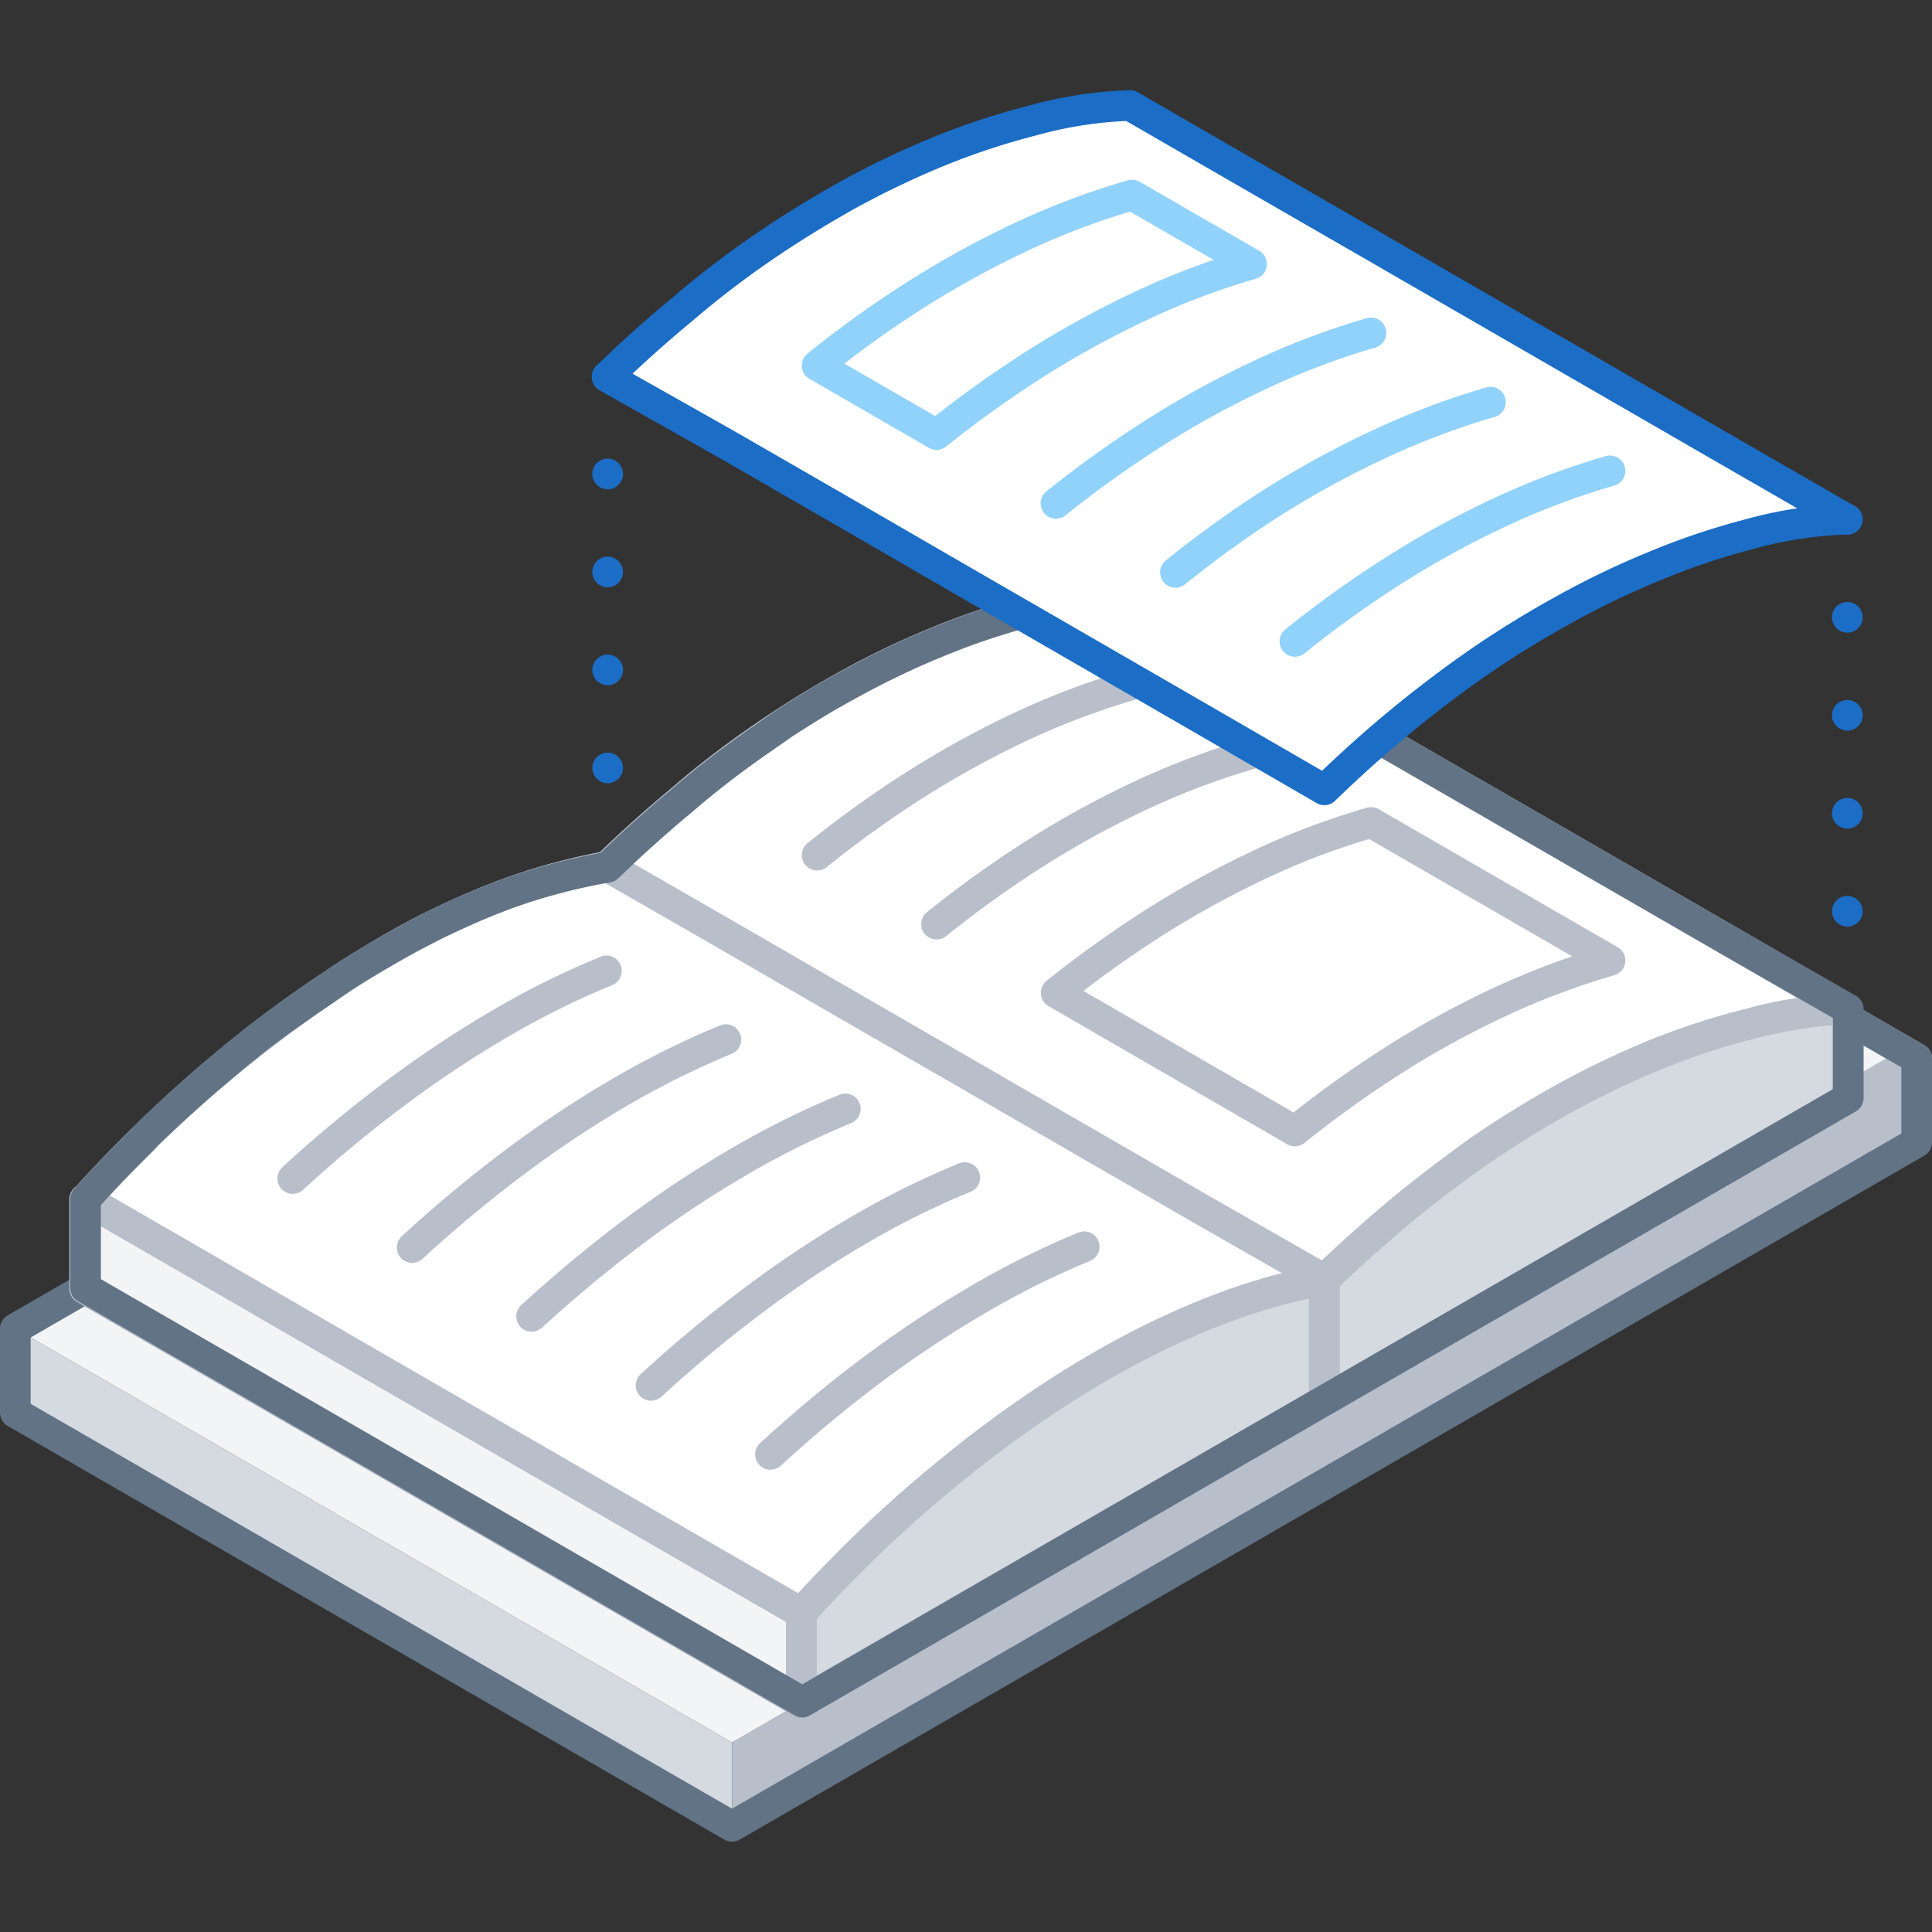<svg xmlns="http://www.w3.org/2000/svg" viewBox="0 0 126 126"><rect x="0" y="0" width="126" height="126" fill="#333333" stroke="none"/><defs><style>.cls-1,.cls-12,.cls-5,.cls-6,.cls-7,.cls-8,.cls-9{fill:none;}.cls-2{fill:#f2f4f6;}.cls-3{fill:#d5dae0;}.cls-4{fill:#b8bfca;}.cls-5{stroke:#b8bfca;}.cls-11,.cls-12,.cls-5,.cls-6,.cls-7,.cls-8,.cls-9{stroke-linecap:round;stroke-linejoin:round;stroke-width:2px;}.cls-6{stroke:#627386;}.cls-11,.cls-7,.cls-8,.cls-9{stroke:#1b6dc6;}.cls-8{stroke-dasharray:0 6.39;}.cls-9{stroke-dasharray:0 6.39;}.cls-10,.cls-11{fill:#fff;}.cls-12{stroke:#91d2fb;}</style></defs><title>system_logs(1x1)</title><g id="Layer_2" data-name="Layer 2"><g id="Illustrations"><rect class="cls-1" width="126" height="126"/><polygon class="cls-2" points="73.74 44.66 78.26 42.05 125 69.03 120.48 71.64 73.74 44.66"/><polygon class="cls-3" points="1 92.13 47.74 119.11 47.74 113.64 1 86.65 1 92.13"/><polygon class="cls-4" points="47.74 113.64 125 69.03 125 74.5 47.74 119.11 47.74 113.64"/><polygon class="cls-5" points="73.74 44.66 78.26 42.05 125 69.03 120.48 71.64 73.74 44.66"/><polygon class="cls-2" points="1 86.65 5.52 84.04 52.26 111.03 47.74 113.64 1 86.65"/><polygon class="cls-6" points="78.26 42.05 73.74 44.66 120.48 71.64 120.48 71.64 52.26 111.03 5.52 84.04 1 86.65 1 92.13 47.74 119.11 125 74.5 125 69.03 78.26 42.05"/><line class="cls-7" x1="120.48" y1="33.87" x2="120.48" y2="33.87"/><line class="cls-8" x1="120.48" y1="40.26" x2="120.48" y2="62.61"/><line class="cls-7" x1="120.48" y1="65.81" x2="120.48" y2="65.81"/><line class="cls-7" x1="39.63" y1="56.46" x2="39.63" y2="56.46"/><line class="cls-9" x1="39.63" y1="50.08" x2="39.63" y2="27.72"/><line class="cls-7" x1="39.63" y1="24.53" x2="39.63" y2="24.53"/><line class="cls-5" x1="86.37" y1="83.45" x2="39.63" y2="56.46"/><path class="cls-3" d="M86.37,91.33V83.45c-18.45,3.4-34.11,21.74-34.11,21.74V111Z"/><path class="cls-3" d="M86.37,83.45c18.45-17.9,34.11-17.64,34.11-17.64v5.83L86.37,91.33Z"/><polygon class="cls-2" points="52.26 111.03 5.52 84.04 5.52 78.21 52.26 105.19 52.26 111.03"/><path class="cls-10" d="M52.26,105.19s1.75-2,4.78-4.91c1.44-1.37,3.17-2.92,5.15-4.51,1.67-1.36,3.51-2.75,5.5-4.09a63.56,63.56,0,0,1,5.85-3.55,52.49,52.49,0,0,1,6.24-2.84,39.52,39.52,0,0,1,6.59-1.84L78.58,79l-7.79-4.5L63,70l-7.79-4.49L47.42,61l-7.79-4.5A39.55,39.55,0,0,0,33,58.31a51.58,51.58,0,0,0-6.23,2.83A67,67,0,0,0,21,64.69c-2,1.34-3.83,2.74-5.5,4.09-2,1.6-3.71,3.15-5.15,4.52-3,2.86-4.78,4.91-4.78,4.91l7.79,4.5L21.1,87.2l7.79,4.5,7.79,4.5,7.79,4.5Z"/><path class="cls-10" d="M86.37,83.45c1.64-1.6,3.26-3,4.85-4.37,1.78-1.47,3.52-2.78,5.2-4,1.92-1.32,3.78-2.46,5.55-3.44a58.25,58.25,0,0,1,5.88-2.83A46,46,0,0,1,114,66.8a27.08,27.08,0,0,1,6.44-1l-7.79-4.5-7.79-4.5-7.79-4.5-7.79-4.49-7.79-4.5-7.79-4.5a27.14,27.14,0,0,0-6.44,1,46.16,46.16,0,0,0-6.19,2.07,54.23,54.23,0,0,0-5.88,2.83,64.06,64.06,0,0,0-5.55,3.44c-1.68,1.16-3.42,2.47-5.19,4-1.59,1.32-3.22,2.77-4.86,4.36L47.42,61l7.79,4.5L63,70l7.79,4.5L78.58,79Z"/><path class="cls-5" d="M86.37,91.33V83.45c-18.45,3.4-34.11,21.74-34.11,21.74V111Z"/><path class="cls-5" d="M86.37,83.45c18.45-17.9,34.11-17.64,34.11-17.64v5.83L86.37,91.33Z"/><polygon class="cls-5" points="52.26 111.03 5.52 84.04 5.52 78.21 52.26 105.19 52.26 111.03"/><path class="cls-5" d="M52.26,105.19s1.75-2,4.78-4.91c1.44-1.37,3.17-2.92,5.15-4.51,1.67-1.36,3.51-2.75,5.5-4.09a63.56,63.56,0,0,1,5.85-3.55,52.49,52.49,0,0,1,6.24-2.84,39.52,39.52,0,0,1,6.59-1.84L78.58,79l-7.79-4.5L63,70l-7.79-4.49L47.42,61l-7.79-4.5A39.55,39.55,0,0,0,33,58.31a51.58,51.58,0,0,0-6.23,2.83A67,67,0,0,0,21,64.69c-2,1.34-3.83,2.74-5.5,4.09-2,1.6-3.71,3.15-5.15,4.52-3,2.86-4.78,4.91-4.78,4.91l7.79,4.5L21.1,87.2l7.79,4.5,7.79,4.5,7.79,4.5Z"/><path class="cls-5" d="M86.37,83.45c1.64-1.6,3.26-3,4.85-4.37,1.78-1.47,3.52-2.78,5.2-4,1.92-1.32,3.78-2.46,5.55-3.44a58.25,58.25,0,0,1,5.88-2.83A46,46,0,0,1,114,66.8a27.08,27.08,0,0,1,6.44-1l-7.79-4.5-7.79-4.5-7.79-4.5-7.79-4.49-7.79-4.5-7.79-4.5a27.14,27.14,0,0,0-6.44,1,46.16,46.16,0,0,0-6.19,2.07,54.23,54.23,0,0,0-5.88,2.83,64.06,64.06,0,0,0-5.55,3.44c-1.68,1.16-3.42,2.47-5.19,4-1.59,1.32-3.22,2.77-4.86,4.36L47.42,61l7.79,4.5L63,70l7.79,4.5L78.58,79Z"/><path class="cls-5" d="M50.25,94.85c1.77-1.63,3.9-3.45,6.3-5.27A71.71,71.71,0,0,1,63.37,85a55.33,55.33,0,0,1,7.34-3.69"/><path class="cls-5" d="M42.46,90.35c1.77-1.62,3.9-3.45,6.31-5.27a70.28,70.28,0,0,1,6.81-4.6,54.69,54.69,0,0,1,7.34-3.68"/><path class="cls-5" d="M34.67,85.85c1.77-1.62,3.9-3.44,6.31-5.27A72.14,72.14,0,0,1,47.79,76a55.9,55.9,0,0,1,7.34-3.68"/><path class="cls-5" d="M26.88,81.36c1.77-1.63,3.9-3.45,6.31-5.28A72.14,72.14,0,0,1,40,71.48a57.16,57.16,0,0,1,7.34-3.68"/><path class="cls-5" d="M19.09,76.86c1.77-1.63,3.9-3.45,6.31-5.27A71.53,71.53,0,0,1,32.21,67a54.69,54.69,0,0,1,7.34-3.68"/><path class="cls-5" d="M84.45,73.76a71.43,71.43,0,0,1,6.36-4.57,60.45,60.45,0,0,1,6.86-3.78A50.34,50.34,0,0,1,105,62.64l-15.58-9a48.11,48.11,0,0,0-7.32,2.77,62.22,62.22,0,0,0-6.86,3.78,73.3,73.3,0,0,0-6.36,4.56Z"/><path class="cls-5" d="M61.08,60.27a71.43,71.43,0,0,1,6.36-4.57,62.22,62.22,0,0,1,6.86-3.78,50.34,50.34,0,0,1,7.32-2.77"/><path class="cls-5" d="M53.29,55.77a71.43,71.43,0,0,1,6.36-4.57,62.22,62.22,0,0,1,6.86-3.78,50.34,50.34,0,0,1,7.32-2.77"/><path class="cls-5" d="M112.69,61.31l-7.79-4.5-7.79-4.5-7.79-4.49-7.79-4.5-7.79-4.5a27.14,27.14,0,0,0-6.44,1,46.16,46.16,0,0,0-6.19,2.07,54.23,54.23,0,0,0-5.88,2.83,64.06,64.06,0,0,0-5.55,3.44c-1.68,1.16-3.42,2.47-5.19,4-1.59,1.32-3.22,2.77-4.86,4.36A39.55,39.55,0,0,0,33,58.31a51.58,51.58,0,0,0-6.23,2.83A67,67,0,0,0,21,64.69c-2,1.34-3.83,2.74-5.5,4.09-2,1.6-3.71,3.15-5.15,4.52-3,2.86-4.78,4.91-4.78,4.91l7.79,4.5L21.1,87.2l7.79,4.5,7.79,4.5,7.79,4.5,7.79,4.49s1.75-2,4.78-4.91c1.44-1.37,3.17-2.92,5.15-4.51,1.67-1.36,3.51-2.75,5.5-4.09a63.56,63.56,0,0,1,5.85-3.55,52.49,52.49,0,0,1,6.24-2.84,39.52,39.52,0,0,1,6.59-1.84c1.64-1.6,3.26-3,4.85-4.37,1.78-1.47,3.52-2.78,5.2-4,1.92-1.32,3.78-2.46,5.55-3.44a58.25,58.25,0,0,1,5.88-2.83A46,46,0,0,1,114,66.8a27.08,27.08,0,0,1,6.44-1Z"/><path class="cls-6" d="M112.69,61.31l-7.79-4.5-7.79-4.5-3.89-2.24-3.9-2.25-7.79-4.5-3.89-2.25-3.9-2.25a27.14,27.14,0,0,0-6.44,1,46.07,46.07,0,0,0-4.49,1.4c-.55.21-1.12.43-1.7.67s-.92.38-1.39.59c-1.42.63-2.92,1.37-4.49,2.24-.89.48-1.79,1-2.72,1.59-.46.28-.93.58-1.4.89l-1.43,1c-1.68,1.16-3.42,2.47-5.19,4-.8.66-1.6,1.35-2.41,2.08-.41.36-.81.73-1.22,1.11l-1.23,1.17A39.55,39.55,0,0,0,33,58.31c-.54.2-1.07.41-1.6.63-1.06.44-2.1.92-3.12,1.42l-1.51.78c-1,.55-2,1.13-3,1.72S21.87,64.07,21,64.69c-.5.34-1,.68-1.46,1l-1.41,1c-.69.52-1.35,1-2,1.54l-.64.51L14,70c-1.38,1.17-2.63,2.3-3.71,3.33-.37.34-.71.67-1,1-1,1-1.77,1.78-2.38,2.43-.79.84-1.24,1.35-1.33,1.45l0,0h0V84h0l46.74,27,34.11-19.7,34.11-19.69V65.81Z"/><path class="cls-11" d="M86.37,51.51q2.46-2.38,4.85-4.36c1.78-1.47,3.52-2.78,5.2-3.95A65,65,0,0,1,102,39.76a54.23,54.23,0,0,1,5.88-2.83A46.16,46.16,0,0,1,114,34.86a27.08,27.08,0,0,1,6.44-1l-7.79-4.49-7.79-4.5-7.79-4.5-7.79-4.5-7.79-4.49-7.79-4.5a27.14,27.14,0,0,0-6.44,1,47.43,47.43,0,0,0-6.19,2.06,58.25,58.25,0,0,0-5.88,2.83c-1.77,1-3.62,2.12-5.55,3.45-1.68,1.16-3.42,2.47-5.19,4-1.59,1.31-3.22,2.76-4.86,4.36L47.42,29l7.79,4.49L63,38l7.79,4.5L78.58,47Z"/><path class="cls-12" d="M84.45,41.83a71.43,71.43,0,0,1,6.36-4.57,60.45,60.45,0,0,1,6.86-3.78A49.2,49.2,0,0,1,105,30.71"/><path class="cls-12" d="M76.66,37.33A71.43,71.43,0,0,1,83,32.76,62.22,62.22,0,0,1,89.88,29a50.34,50.34,0,0,1,7.32-2.77"/><path class="cls-12" d="M68.87,32.83a69.26,69.26,0,0,1,6.36-4.56,59.07,59.07,0,0,1,6.86-3.78,49.37,49.37,0,0,1,7.32-2.78"/><path class="cls-12" d="M53.29,23.84a71.43,71.43,0,0,1,6.36-4.57,62.22,62.22,0,0,1,6.86-3.78,49.2,49.2,0,0,1,7.32-2.77l7.79,4.5A48.11,48.11,0,0,0,74.3,20a62.22,62.22,0,0,0-6.86,3.78,73.3,73.3,0,0,0-6.36,4.56Z"/></g></g></svg>